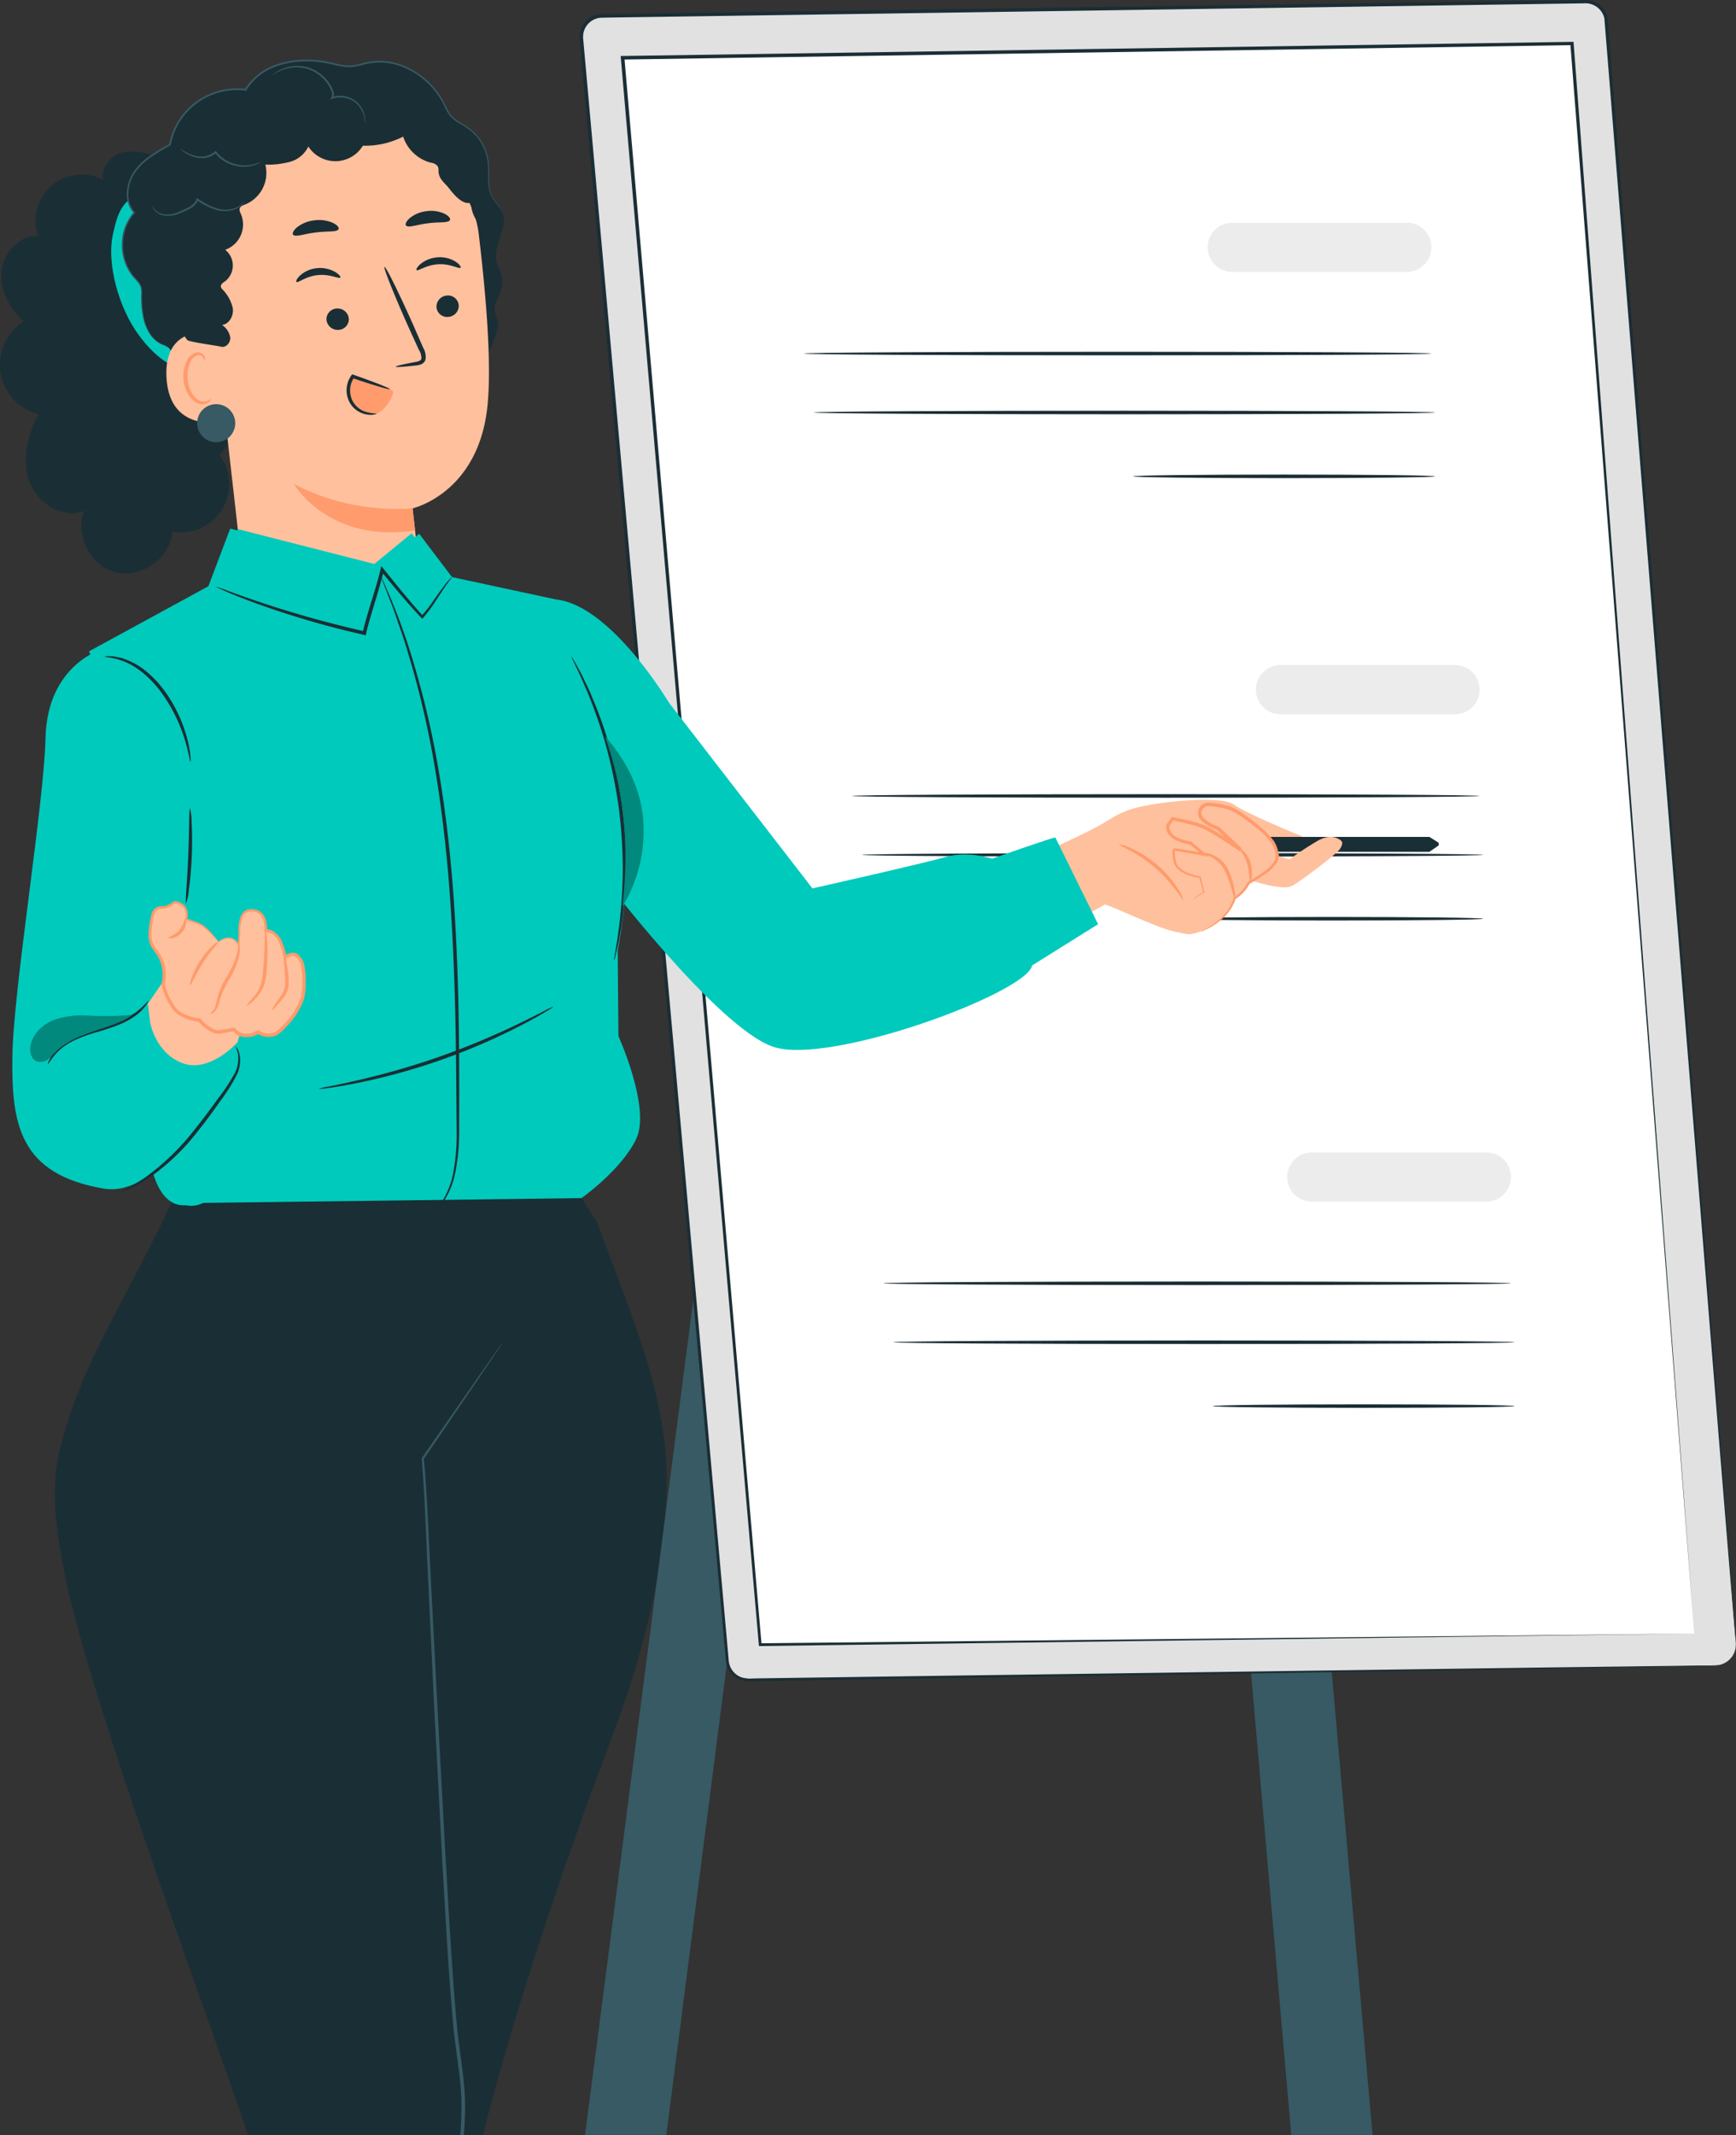 <svg xmlns="http://www.w3.org/2000/svg" width="430.607" height="529.501" viewBox="0 0 430.607 529.501">
  <rect x="0" y="0" width="430.607" height="529.501" fill="#333333" stroke="none"/>
  <g id="Grupo_60" data-name="Grupo 60" transform="translate(-70.394 -550.499)">
    <path id="Trazado_175" data-name="Trazado 175" d="M262.379,407.316h-58.3c-6.84-21.377-38.33-104.791-45.284-138.348-2.345-11.312-3.7-22.2-1.362-31.611,5.415-21.813,15.254-34.676,28.244-62.373l3.274.771,97.878-.771,3.824,5.885c8.414,22.661,14.164,36.189,16.532,52.764,2.727,19.09-2.06,46.748-12.668,74.672-15.59,41.039-26.486,76.469-32.136,99.011" transform="translate(-72.2 672.65)" fill="#1a2e35"/>
    <path id="Trazado_176" data-name="Trazado 176" d="M148.235,464.821H128.081c12.695-97.943,29.638-228.666,48.242-372.215h19.754c-18.7,145.5-35.54,276.519-47.841,372.215" transform="translate(87.434 615.145)" fill="#375a64"/>
    <path id="Trazado_177" data-name="Trazado 177" d="M85.51,464.822c-8.594-98.67-19.959-229.153-32.421-372.217H72.846c12.783,144.939,24.318,275.719,32.83,372.217Z" transform="translate(305.175 615.144)" fill="#375a64"/>
    <path id="Trazado_178" data-name="Trazado 178" d="M286.4,407.329,254.284,5A5.171,5.171,0,0,0,249.056.244L5.1,3.773A5.171,5.171,0,0,0,.028,9.407l36.2,402.325a5.17,5.17,0,0,0,5.225,4.705l239.865-3.529a5.168,5.168,0,0,0,5.077-5.58" transform="translate(214.571 550.67)" fill="#e1e1e1"/>
    <path id="Trazado_179" data-name="Trazado 179" d="M286.826,407.5c-.022,0,.025.292-.032.858a5.142,5.142,0,0,1-4.235,4.573c-1.644.16-3.608.078-5.806.134l-38.57.486L96.333,415.494l-47,.664-6.159.087a7.914,7.914,0,0,1-2.951-.255,4.805,4.805,0,0,1-2.3-1.707,5,5,0,0,1-.942-2.744L36.7,408.4q-.28-3.143-.565-6.315Q35,389.4,33.818,376.238c-3.143-35.073-6.5-72.55-10.037-111.986S16.525,183.42,12.672,140.506Q9.779,108.321,6.789,75.051q-1.5-16.62-3.011-33.476-.759-8.428-1.521-16.909-.382-4.241-.764-8.494l-.384-4.257L.918,9.784a5.1,5.1,0,0,1,.143-1.96A4.742,4.742,0,0,1,3.482,4.894a4.675,4.675,0,0,1,1.875-.5l2.119-.041,8.531-.122,16.979-.246q16.925-.247,33.62-.489l65.729-.956q32.318-.474,63.438-.929,15.545-.229,30.757-.452l15.12-.222q3.757-.056,7.492-.11a4.8,4.8,0,0,1,5.067,3.756c6.354,78.923,12.075,149.995,16.88,209.682,4.824,59.694,8.728,108,11.428,141.4,1.367,16.684,2.43,29.64,3.152,38.437.368,4.386.65,7.733.841,9.995s.318,3.4.318,3.4-.061-1.156-.228-3.41-.423-5.614-.754-10c-.683-8.8-1.69-21.762-2.985-38.451-2.634-33.4-6.442-81.716-11.148-141.418C266.956,154.5,261.294,83.385,255,4.417a5.569,5.569,0,0,0-2.116-3.3,5.708,5.708,0,0,0-3.759-1.1l-7.492.107-15.12.216q-15.209.214-30.757.436l-63.44.907Q100,2.142,66.593,2.62l-33.618.486-16.981.245q-4.259.061-8.529.124l-2.153.041A5.6,5.6,0,0,0,.21,7.584a5.989,5.989,0,0,0-.173,2.28L.229,12l.382,4.257q.385,4.254.766,8.494Q2.138,33.228,2.9,41.654,4.416,58.508,5.912,75.131q3,33.24,5.9,65.452c3.87,42.913,7.6,84.307,11.16,123.743S29.918,341.233,33.088,376.3q1.19,13.151,2.338,25.846.285,3.174.571,6.317l.284,3.135a5.689,5.689,0,0,0,1.078,3.092,5.5,5.5,0,0,0,2.634,1.949,8.57,8.57,0,0,0,3.189.29l6.159-.1q24.516-.374,47-.72l141.846-2.226,38.566-.65c2.207-.071,4.142,0,5.826-.18a5.164,5.164,0,0,0,3.444-2.289,5.055,5.055,0,0,0,.815-2.411,3.637,3.637,0,0,0-.014-.863" transform="translate(214.145 550.5)" fill="#1a2e35"/>
    <path id="Trazado_180" data-name="Trazado 180" d="M271.921,400.7,241.581,6.353,6.092,9.888,40.223,403.436Z" transform="translate(218.734 554.935)" fill="#fff"/>
    <path id="Trazado_181" data-name="Trazado 181" d="M272.4,400.868l-231.7,2.4.345.312C31.9,297.781,19.994,160.115,7.016,10.02l-.435.481L8.7,10.469,242.07,6.935l-.414-.379c18.027,231.179,30.458,390.6,30.747,394.312-.282-3.709-12.382-163.158-29.928-394.375l-.031-.385-.385.005L8.682,9.586l-2.114.031-.475.008.042.472c13.055,150.088,25.029,287.749,34.231,393.54l.027.316.318,0,231.692-3.08" transform="translate(218.253 554.764)" fill="#1a2e35"/>
    <path id="Trazado_182" data-name="Trazado 182" d="M37.448,116.427c0,.245,34.856.441,77.843.441,43,0,77.849-.2,77.849-.441s-34.848-.442-77.849-.442c-42.986,0-77.843.2-77.843.442" transform="translate(244.271 631.465)" fill="#1a2e35"/>
    <path id="Trazado_183" data-name="Trazado 183" d="M36.906,125.032c0,.245,34.511.442,77.072.442,42.576,0,77.078-.2,77.078-.442s-34.5-.441-77.078-.441c-42.56,0-77.072.2-77.072.441" transform="translate(247.275 637.472)" fill="#1a2e35"/>
    <path id="Trazado_184" data-name="Trazado 184" d="M36.906,134.359c0,.245,16.777.441,37.468.441s37.471-.2,37.471-.441-16.773-.441-37.471-.441-37.468.2-37.468.441" transform="translate(326.486 643.982)" fill="#1a2e35"/>
    <path id="Trazado_185" data-name="Trazado 185" d="M43.547,109.324H86.858a6.094,6.094,0,1,0,0-12.189H43.547a6.094,6.094,0,1,0,0,12.189" transform="translate(344.455 618.306)" fill="#ececec"/>
    <path id="Trazado_186" data-name="Trazado 186" d="M32.871,187.6c0,.244,34.856.441,77.843.441,43,0,77.849-.2,77.849-.441s-34.848-.442-77.849-.442c-42.986,0-77.843.2-77.843.442" transform="translate(256.62 681.151)" fill="#1a2e35"/>
    <path id="Trazado_187" data-name="Trazado 187" d="M32.328,196.211c0,.245,34.511.441,77.072.441,42.576,0,77.078-.2,77.078-.441s-34.5-.442-77.078-.442c-42.56,0-77.072.2-77.072.442" transform="translate(259.627 687.159)" fill="#1a2e35"/>
    <path id="Trazado_188" data-name="Trazado 188" d="M32.328,205.536c0,.245,16.777.441,37.468.441s37.471-.2,37.471-.441S90.493,205.1,69.8,205.1s-37.468.2-37.468.441" transform="translate(338.838 693.669)" fill="#1a2e35"/>
    <path id="Trazado_189" data-name="Trazado 189" d="M38.969,180.5H82.28a6.094,6.094,0,1,0,0-12.189H38.969a6.094,6.094,0,1,0,0,12.189" transform="translate(356.807 667.993)" fill="#ececec"/>
    <path id="Trazado_190" data-name="Trazado 190" d="M44.489,51.818c0,.245,34.856.441,77.843.441,43,0,77.849-.2,77.849-.441s-34.848-.441-77.849-.441c-42.986,0-77.843.2-77.843.441" transform="translate(225.274 586.364)" fill="#1a2e35"/>
    <path id="Trazado_191" data-name="Trazado 191" d="M43.946,60.425c0,.245,34.511.441,77.072.441,42.576,0,77.08-.2,77.08-.441s-34.5-.441-77.08-.441c-42.56,0-77.072.2-77.072.441" transform="translate(228.279 592.372)" fill="#1a2e35"/>
    <path id="Trazado_192" data-name="Trazado 192" d="M43.947,69.751c0,.245,16.777.442,37.468.442s37.471-.2,37.471-.442-16.773-.442-37.471-.442-37.468.2-37.468.442" transform="translate(307.489 598.882)" fill="#1a2e35"/>
    <path id="Trazado_194" data-name="Trazado 194" d="M50.588,44.716H93.9a6.094,6.094,0,1,0,0-12.189H50.588a6.094,6.094,0,1,0,0,12.189" transform="translate(325.458 573.206)" fill="#ececec"/>
    <path id="Trazado_195" data-name="Trazado 195" d="M223.659,64.292c-3.394-3.208-5.879-7.73-5.466-12.382s4.423-9.064,9.088-8.837a11.452,11.452,0,0,1,16.164-13.912c-.6-2.194.856-4.87,3.384-6.315,1.977-1.129,9.747-1.357,12.257,3.05L270.5,62.966a24.276,24.276,0,0,1,1.758,34.381,11.983,11.983,0,0,1-11.679,19.015c-.516,6.5-7.58,11.65-13.929,10.153s-10.363-9.265-7.915-15.311c-5.344,2.155-11.7-1.88-13.632-7.308s-.384-11.533,2.272-16.646a12.666,12.666,0,0,1-3.712-22.956" transform="translate(-147.426 565.963)" fill="#1a2e35"/>
    <path id="Trazado_196" data-name="Trazado 196" d="M230.269,28.188c-5.1,2.048-5.884,6.346-6.728,9.942-1.815,7.741,1.574,18.781,6.274,25.192s9.586,9.5,17.514,10.1q-.851-18.077-1.7-36.155Z" transform="translate(-125.07 570.177)" fill="#00cabc"/>
    <path id="Trazado_197" data-name="Trazado 197" d="M182.886,62.63a12.531,12.531,0,0,1,.019-16.067c-2.481-2.715-1.963-7.2.165-10.2s5.468-4.863,8.692-6.631c1.255-8.524,10.28-15.075,18.774-13.627,3.916-6.7,13.123-8.334,20.7-6.675a19.837,19.837,0,0,0,5.6.827,31.97,31.97,0,0,0,4.077-.851c7.488-1.532,15.356,3.277,18.782,10.11a14.108,14.108,0,0,0,1.829,3.165c1.068,1.2,2.6,1.839,3.94,2.729a12.1,12.1,0,0,1,5.233,8.611c.324,2.926-.4,6.106,1.021,8.687.711,1.294,1.9,2.3,2.481,3.656,1.674,3.936-2.515,8.365-1.4,12.494.228.844.667,1.613.961,2.435a7.464,7.464,0,0,1-.1,5.237c-.513,1.28-1.4,2.479-1.384,3.856A12.046,12.046,0,0,0,273.1,73.4c.683,2.466-4.053,12.472-6.12,13.978l-64.5,4.984a12.089,12.089,0,0,1-10.042-9.747,4.424,4.424,0,0,0-.764-2.333,5.182,5.182,0,0,0-1.839-1.026c-4.308-1.946-5.2-7.619-5.082-12.345a5.752,5.752,0,0,0-.171-1.968,7.189,7.189,0,0,0-1.688-2.314" transform="translate(-79.219 556.664)" fill="#1a2e35"/>
    <path id="Trazado_198" data-name="Trazado 198" d="M182.262,54.983c-.971-11.409,5.3-25.024,16.262-31.384,6.913-4.011,12.491-4.413,16.222-5.109a26.2,26.2,0,0,1,15.44,2.153c3.613.593,17.465,11.64,19.027,24.547,1.734,14.338,3.286,31.913,2.2,42.749-2.187,21.79-18.579,25.488-18.579,25.488,0-.032,3.987,35.7,3.987,35.7l-30.057,28.266-15.225-40.6Z" transform="translate(-60.098 563.141)" fill="#ffc09d"/>
    <path id="Trazado_199" data-name="Trazado 199" d="M192.088,45.508a2.774,2.774,0,0,1-2.51,2.948,2.652,2.652,0,0,1-3-2.333,2.774,2.774,0,0,1,2.5-2.948,2.655,2.655,0,0,1,3,2.333" transform="translate(-7.908 580.626)" fill="#1a2e35"/>
    <path id="Trazado_200" data-name="Trazado 200" d="M197.243,40.179c-.323.38-2.51-1.051-5.49-.871-2.978.136-5.077,1.795-5.422,1.448-.168-.153.146-.825,1.058-1.572a7.606,7.606,0,0,1,4.315-1.606,7.312,7.312,0,0,1,4.395,1.144c.956.65,1.3,1.285,1.145,1.457" transform="translate(-12.609 576.724)" fill="#1a2e35"/>
    <path id="Trazado_201" data-name="Trazado 201" d="M194.2,63.728c-.024-.168,1.81-.594,4.789-1.151.757-.122,1.469-.316,1.567-.842a3.871,3.871,0,0,0-.637-2.224q-1.233-2.7-2.584-5.666c-3.6-8.067-6.252-14.722-5.925-14.863s3.508,6.283,7.108,14.352q1.3,2.988,2.489,5.7A4.416,4.416,0,0,1,201.572,62a1.919,1.919,0,0,1-1.187,1.185,5.187,5.187,0,0,1-1.282.253c-3.012.336-4.885.457-4.906.289" transform="translate(-25.643 577.709)" fill="#1a2e35"/>
    <path id="Trazado_202" data-name="Trazado 202" d="M222.413,76.725a55.232,55.232,0,0,1-29.456-6.04s8.573,14.777,30.068,11.513Z" transform="translate(-49.678 599.843)" fill="#ff9b6c"/>
    <path id="Trazado_203" data-name="Trazado 203" d="M198.815,33.1c-.458.756-2.768.4-5.422.776-2.664.292-4.821,1.2-5.446.582-.278-.3-.029-1.029.854-1.817a8.056,8.056,0,0,1,4.232-1.773,7.955,7.955,0,0,1,4.524.681c1.043.542,1.455,1.185,1.258,1.55" transform="translate(-16.825 572)" fill="#1a2e35"/>
    <path id="Trazado_204" data-name="Trazado 204" d="M202.635,47.821a2.771,2.771,0,0,0,2.927,2.532,2.652,2.652,0,0,0,2.61-2.759,2.775,2.775,0,0,0-2.924-2.534,2.655,2.655,0,0,0-2.613,2.761" transform="translate(-51.256 581.953)" fill="#1a2e35"/>
    <path id="Trazado_205" data-name="Trazado 205" d="M203.918,42.594c.377.328,2.321-1.42,5.293-1.695,2.965-.318,5.291,1.005,5.578.61.144-.177-.268-.793-1.282-1.394A7.614,7.614,0,0,0,209,39.18a7.324,7.324,0,0,0-4.17,1.8c-.846.79-1.094,1.469-.91,1.615" transform="translate(-59.984 577.824)" fill="#1a2e35"/>
    <path id="Trazado_206" data-name="Trazado 206" d="M204.22,35.809c.649.618,2.875-.3,5.629-.594,2.742-.382,5.133-.032,5.6-.788.2-.365-.229-1.007-1.311-1.549a8.532,8.532,0,0,0-4.685-.669,8.435,8.435,0,0,0-4.364,1.783c-.909.786-1.161,1.511-.873,1.817" transform="translate(-61.087 572.934)" fill="#1a2e35"/>
    <path id="Trazado_207" data-name="Trazado 207" d="M235.36,54.031c-.1-1.608-2.174-5.293-3.775-5.449-4.279-.416-11.9.363-11.355,11.138.751,14.726,15.381,10.936,15.386,10.511,0-.329.076-10.649-.256-16.2" transform="translate(-108.544 584.355)" fill="#ffc09d"/>
    <path id="Trazado_208" data-name="Trazado 208" d="M229.618,62.984c-.066-.044-.248.192-.671.414a2.568,2.568,0,0,1-1.915.136c-1.586-.491-3.021-2.9-3.226-5.546a8.47,8.47,0,0,1,.53-3.71,2.964,2.964,0,0,1,1.831-2.067,1.309,1.309,0,0,1,1.549.625c.219.4.139.7.219.722.042.036.3-.262.155-.863a1.643,1.643,0,0,0-.627-.895,1.946,1.946,0,0,0-1.438-.3,3.606,3.606,0,0,0-2.562,2.42,8.706,8.706,0,0,0-.681,4.15c.245,2.963,1.905,5.661,4.067,6.169a2.755,2.755,0,0,0,2.326-.509c.436-.385.5-.72.445-.744" transform="translate(-106.882 586.43)" fill="#ff9b6c"/>
    <path id="Trazado_209" data-name="Trazado 209" d="M259.139,47.971c-3.082-1.686-5.126-4.1-5.147-7.618-1.937.7-4.087-1.722-5.337-3.36s-2.708-2.42-2.741-4.479a2.337,2.337,0,0,0-.216-1.187,2.505,2.505,0,0,0-1.664-.846,9.879,9.879,0,0,1-6.892-6.475,20.9,20.9,0,0,1-9.991,2.252,7.985,7.985,0,0,1-13.527.2,7.153,7.153,0,0,1-4.578,3.805,21.2,21.2,0,0,1-6.086.688,8.457,8.457,0,0,1-5,9.884c-.514.192-1.11.387-1.323.891-.221.526.09,1.107.323,1.628A6.657,6.657,0,0,1,193,52.072a4.963,4.963,0,0,1,.005,7.789c-.516.355-1.192.785-1.075,1.4a1.405,1.405,0,0,0,.36.608,9.639,9.639,0,0,1,2.6,4.729c.239,1.81-.871,3.923-2.686,4.108a4.726,4.726,0,0,1,2.058,3.116c.1,1.279-1.122,2.657-2.343,2.265-.518-.166-7.932-1.182-8.281-1.6-4.493-5.413.382-11.965.385-19a45.711,45.711,0,0,1,5.206-20.256,33.451,33.451,0,0,1,4.814-7.4A44.483,44.483,0,0,1,201.8,21.4c3.585-2.53,7.276-5.064,11.481-6.317,7.835-2.337,16.257.068,23.865,3.06a34.651,34.651,0,0,1,8.271,4.25,31.367,31.367,0,0,1,7.249,8.405c2.9,4.527,5.374,9.448,6.206,14.76" transform="translate(-66.747 560.375)" fill="#1a2e35"/>
    <path id="Trazado_210" data-name="Trazado 210" d="M274.592,46.452a5.658,5.658,0,0,0-.886-1.533c-.341-.47-.815-1.014-1.275-1.72a6.888,6.888,0,0,1-.988-2.7,21.5,21.5,0,0,1-.151-3.644,16.216,16.216,0,0,0-.375-4.364,12.277,12.277,0,0,0-2.211-4.522,12.062,12.062,0,0,0-1.934-1.977,18.108,18.108,0,0,0-2.426-1.591,9.148,9.148,0,0,1-2.352-1.8,11.931,11.931,0,0,1-1.559-2.688,19.786,19.786,0,0,0-9.879-9.526,17.568,17.568,0,0,0-3.622-1.122,15.91,15.91,0,0,0-3.894-.207,18.286,18.286,0,0,0-1.975.277c-.652.141-1.292.318-1.937.472a9.5,9.5,0,0,1-3.933.239c-1.333-.182-2.654-.579-4.035-.837a25.854,25.854,0,0,0-8.531-.272,22.481,22.481,0,0,0-4.271,1.053,14.543,14.543,0,0,0-7.118,5.332q-.252.382-.5.757l.229-.107a17.11,17.11,0,0,0-19.02,13.815l.107-.155a46.835,46.835,0,0,0-5,3.033,15.57,15.57,0,0,0-3.987,4.019,10.118,10.118,0,0,0-1.612,5.2,6.968,6.968,0,0,0,1.7,4.892l0-.248a12.208,12.208,0,0,0-2.936,7.76,12.512,12.512,0,0,0,1.968,7.222,12.039,12.039,0,0,0,1.065,1.4,15.519,15.519,0,0,1,1.092,1.253,3.149,3.149,0,0,1,.611,1.411,9.049,9.049,0,0,1,.049,1.532,24.258,24.258,0,0,0,.491,5.576,11.708,11.708,0,0,0,1.7,4.165,7.236,7.236,0,0,0,2.433,2.252c.79.455,1.472.61,1.863.861a3.3,3.3,0,0,1,.562.411,1.7,1.7,0,0,0-.533-.46c-.389-.272-1.075-.447-1.837-.908a7.2,7.2,0,0,1-2.352-2.247,11.65,11.65,0,0,1-1.632-4.118,24.235,24.235,0,0,1-.44-5.527,9.164,9.164,0,0,0-.042-1.577A3.442,3.442,0,0,0,184.574,64a16.534,16.534,0,0,0-1.1-1.284,11.713,11.713,0,0,1-1.029-1.369,12.2,12.2,0,0,1-1.883-7.049,11.874,11.874,0,0,1,2.877-7.524l.11-.126-.112-.122a6.586,6.586,0,0,1-1.591-4.636A9.734,9.734,0,0,1,183.4,36.9,15.159,15.159,0,0,1,187.3,33a46.374,46.374,0,0,1,4.958-3l.092-.051.015-.1a16.69,16.69,0,0,1,18.528-13.44l.143.024.087-.131c.161-.241.323-.486.486-.73a14.1,14.1,0,0,1,6.9-5.167,21.916,21.916,0,0,1,4.179-1.034,25.546,25.546,0,0,1,8.387.26c1.355.25,2.686.649,4.06.834a10.19,10.19,0,0,0,2.072.092,12.091,12.091,0,0,0,2.017-.345c.654-.158,1.291-.335,1.927-.474a17.71,17.71,0,0,1,1.917-.272,15.412,15.412,0,0,1,3.79.194,17.135,17.135,0,0,1,3.542,1.085,19.466,19.466,0,0,1,9.723,9.317,12.19,12.19,0,0,0,1.618,2.754,9.461,9.461,0,0,0,2.442,1.853,17.863,17.863,0,0,1,2.4,1.552,11.84,11.84,0,0,1,1.9,1.917,12.034,12.034,0,0,1,2.192,4.412,15.969,15.969,0,0,1,.4,4.3,21.192,21.192,0,0,0,.194,3.675,6.931,6.931,0,0,0,1.048,2.744c.479.71.965,1.243,1.314,1.7a8.789,8.789,0,0,1,.742,1.085c.146.256.205.4.216.394" transform="translate(-79.611 556.575)" fill="#375a64"/>
    <path id="Trazado_211" data-name="Trazado 211" d="M200.249,11.9c.025.032.375-.246,1.07-.64a9.909,9.909,0,0,1,3.152-1.129,9.318,9.318,0,0,1,4.88.413,9.618,9.618,0,0,1,4.644,3.722,8.235,8.235,0,0,1,.832,1.622,1.846,1.846,0,0,1-.014,1.557l-.329.521.584-.2a6.1,6.1,0,0,1,4.585.267,5.877,5.877,0,0,1,2.659,2.573A6.432,6.432,0,0,1,223.034,23c.056.588.029.915.063.917.012,0,.031-.078.053-.234a3.96,3.96,0,0,0,.034-.691,6.153,6.153,0,0,0-3.367-5.291,6.422,6.422,0,0,0-4.89-.34l.255.319a2.259,2.259,0,0,0,.065-1.931,8.475,8.475,0,0,0-.878-1.72,9.873,9.873,0,0,0-4.875-3.863,9.4,9.4,0,0,0-5.079-.338,9.2,9.2,0,0,0-3.184,1.291,6.2,6.2,0,0,0-.749.557c-.161.141-.241.219-.231.231" transform="translate(-62.218 557.217)" fill="#375a64"/>
    <path id="Trazado_212" data-name="Trazado 212" d="M215.49,21.766a2.279,2.279,0,0,0,.548.5,9.517,9.517,0,0,0,1.732,1.054,7.011,7.011,0,0,0,2.99.7,5.268,5.268,0,0,0,3.59-1.324l-.329-.029c.153.188.307.382.469.577s.355.365.535.548a8.94,8.94,0,0,0,3.817,2.068,9.124,9.124,0,0,0,3.534.228,8.253,8.253,0,0,0,2.287-.667,3.027,3.027,0,0,0,.744-.457,12.8,12.8,0,0,1-3.067.813,9.362,9.362,0,0,1-3.393-.312,8.8,8.8,0,0,1-3.619-2c-.17-.175-.348-.341-.509-.518s-.3-.367-.443-.543l-.156-.2-.173.165a4.958,4.958,0,0,1-3.289,1.255,7.078,7.078,0,0,1-2.866-.582c-1.547-.667-2.357-1.348-2.4-1.284" transform="translate(-100.323 565.691)" fill="#375a64"/>
    <path id="Trazado_213" data-name="Trazado 213" d="M217.9,30.9c-.015.005,0,.1.053.268a2.5,2.5,0,0,0,.37.693,3.931,3.931,0,0,0,2.466,1.433,7.506,7.506,0,0,0,4.177-.71,23.854,23.854,0,0,0,2.269-1.056,4.035,4.035,0,0,0,1.921-1.975c.027-.083.054-.166.078-.243l-.341.127a16.92,16.92,0,0,0,4.524,2.357,7.613,7.613,0,0,0,4.16.178,5.471,5.471,0,0,0,2.476-1.313,3.28,3.28,0,0,0,.5-.577c.1-.144.141-.224.129-.233-.032-.025-.246.272-.742.683a5.727,5.727,0,0,1-2.435,1.136,7.481,7.481,0,0,1-3.967-.263,17.251,17.251,0,0,1-4.395-2.335l-.245-.17-.1.3c-.02.065-.042.134-.064.2a3.647,3.647,0,0,1-1.72,1.751c-.727.411-1.5.74-2.211,1.058a7.41,7.41,0,0,1-3.967.778,3.922,3.922,0,0,1-2.384-1.233,6.473,6.473,0,0,1-.557-.852" transform="translate(-109.688 570.676)" fill="#375a64"/>
    <path id="Trazado_214" data-name="Trazado 214" d="M197.009,55a41.492,41.492,0,0,1,9.859,3.549c.263,1.5-2.211,4.826-3.612,5.432a5.293,5.293,0,0,1-4.755-.542,6.472,6.472,0,0,1-2.264-4c-.272-1.5.341-2.975.771-4.439" transform="translate(-38.997 588.89)" fill="#ff9b6c"/>
    <path id="Trazado_215" data-name="Trazado 215" d="M204.114,64.4a9.742,9.742,0,0,1-3.3-.632,5.66,5.66,0,0,1-2.6-2.328,5.732,5.732,0,0,1-.525-4.169,5.585,5.585,0,0,1,.846-1.831l-.491.153c5.249,1.763,9.265,2.95,9.334,2.746s-3.829-1.734-9.052-3.568l-.3-.105-.192.258a6.262,6.262,0,0,0-1,2.129,6.353,6.353,0,0,0,.679,4.8,6.014,6.014,0,0,0,3.065,2.5c2.187.766,3.6.117,3.542.053" transform="translate(-40.273 588.66)" fill="#1a2e35"/>
    <path id="Trazado_216" data-name="Trazado 216" d="M219.228,63.747a4.72,4.72,0,1,0,4.719-4.719,4.718,4.718,0,0,0-4.719,4.719" transform="translate(-99.93 591.705)" fill="#375a64"/>
    <path id="Trazado_217" data-name="Trazado 217" d="M63.361,131.429s14.678-6.4,18.961-9.137,6.507-3.425,11.3-4.281,17.47-2.226,20.553,0,16.955,7.894,16.955,7.894l-18.365,9.986s-3.009,12.413-6.644,13.54-3.009.752-6.9,0-16.675-6.9-17.052-6.645-13.5,7.356-13.5,7.356Z" transform="translate(262.277 632.035)" fill="#ffc09d"/>
    <path id="Trazado_218" data-name="Trazado 218" d="M43.412,125.931H86.974l2.1-1.443a.575.575,0,0,0-.02-.963l-2.078-1.3H43.412Z" transform="translate(337.962 635.823)" fill="#1a2e35"/>
    <path id="Trazado_219" data-name="Trazado 219" d="M79.609,123.358s-2.08-2.489-6.14-.08a77.356,77.356,0,0,0-6.792,4.495,27.528,27.528,0,0,1-2.754-.825L58.141,129.7l-.62,3.44s7.366,2.479,9.7,1.24,10.878-7.743,11.841-9.069.543-1.954.543-1.954" transform="translate(323.625 635.822)" fill="#ffc09d"/>
    <path id="Trazado_220" data-name="Trazado 220" d="M73.3,140.955l2.686-1.7-.965-3.717s-5.644-.759-6.264-3.855,0-3.029,0-3.029l7.3,1.24-3.372-2.826s-6.127-.754-5.644-4.335l1.178-1.685a53.333,53.333,0,0,1,7.913,2.1c2.34,1.032,8.944,5.571,8.944,5.571l-5.507-5.23a11.987,11.987,0,0,1-4.021-2.4,2.153,2.153,0,0,1,1.734-3.619,19.381,19.381,0,0,1,5.867,1.265c2.34,1.1,9.361,6.266,10.394,8.949s.895,3.634-.757,5.329a33.811,33.811,0,0,1-5.712,3.967,10.289,10.289,0,0,1-3.442,3.787s-1.172,5.189-8.254,8.205" transform="translate(293.03 632.497)" fill="#ffc09d"/>
    <path id="Trazado_221" data-name="Trazado 221" d="M75.551,149.146a3.454,3.454,0,0,0,.766-.278,15.617,15.617,0,0,0,5.069-3.467,11.286,11.286,0,0,0,2.673-4.4l-.132.173a9.813,9.813,0,0,0,3.591-3.875l-.121.124c1.185-.666,2.4-1.4,3.63-2.243a10.413,10.413,0,0,0,3.388-3.315,3.633,3.633,0,0,0,.146-2.622,7.925,7.925,0,0,0-.993-2.432,20.944,20.944,0,0,0-3.726-3.846,46.775,46.775,0,0,0-4.479-3.345,12.783,12.783,0,0,0-2.6-1.394,17.251,17.251,0,0,0-2.916-.72c-.494-.082-.99-.149-1.491-.2a5.218,5.218,0,0,0-1.632-.027A2.614,2.614,0,0,0,74.7,119.95a2.5,2.5,0,0,0,.744,1.654,8.238,8.238,0,0,0,1.267,1.024,13.792,13.792,0,0,0,2.89,1.452l-.16-.1c.708.676,1.474,1.4,2.241,2.133q1.651,1.564,3.265,3.1l.554-.683c-2.746-1.851-5.412-3.654-8.195-5.191a19.73,19.73,0,0,0-4.451-1.552c-1.481-.372-2.939-.689-4.384-.97l-.261-.051-.153.219-1.173,1.688-.059.083-.01.1a3.146,3.146,0,0,0,.56,2.206,4.694,4.694,0,0,0,1.647,1.381,11.671,11.671,0,0,0,3.792,1.177l-.194-.085q1.752,1.452,3.386,2.805l.287-.62-5.456-.893c-.431-.071-.856-.139-1.274-.209l-.312-.049-.156-.025-.078-.014-.042-.007a.379.379,0,0,0-.187.027c-.477.338-.341.584-.414.812a10.044,10.044,0,0,0,.265,2.449,3.593,3.593,0,0,0,1.216,2.017,7.166,7.166,0,0,0,1.808,1.116,13.961,13.961,0,0,0,3.51.968l-.165-.148c.408,1.464.747,2.69,1.029,3.7l.056-.146c-.844.571-1.493,1.007-1.994,1.345a3.223,3.223,0,0,0-.62.475,3.4,3.4,0,0,0,.693-.36c.518-.311,1.19-.712,2.061-1.234l.083-.049-.024-.1c-.245-1.021-.542-2.257-.9-3.734l-.029-.126-.138-.024a13.823,13.823,0,0,1-3.364-1.015c-1.121-.538-2.418-1.375-2.668-2.8a9.6,9.6,0,0,1-.219-2.28,1.315,1.315,0,0,1,.044-.245c.027-.09.066-.027-.076-.216l-.008-.031,0-.022c-.015-.214.025.278,0,.229l-.039,0,.034.005.076.014.156.029.311.054,1.267.224,5.432.956,1.287.226-1-.847q-1.623-1.37-3.359-2.837l-.08-.068-.115-.017a10.975,10.975,0,0,1-3.508-1.116,2.839,2.839,0,0,1-1.781-2.795l-.07.178c.389-.554.783-1.111,1.184-1.681l-.414.168c1.421.284,2.873.608,4.33.981A18.952,18.952,0,0,1,76.9,124.1c2.695,1.5,5.381,3.318,8.1,5.157l.555-.683q-1.612-1.533-3.262-3.1c-.769-.73-1.533-1.457-2.245-2.131l-.066-.063-.1-.036A12.954,12.954,0,0,1,77.2,121.9a7.263,7.263,0,0,1-1.136-.915,1.6,1.6,0,0,1-.491-1.08,1.74,1.74,0,0,1,1.336-1.785,4.59,4.59,0,0,1,1.347.039c.487.051.971.115,1.448.194a16.343,16.343,0,0,1,2.764.669,12.023,12.023,0,0,1,2.442,1.3,47.084,47.084,0,0,1,4.415,3.259,20.5,20.5,0,0,1,3.6,3.654,7.339,7.339,0,0,1,.914,2.192,2.934,2.934,0,0,1-.075,2.128,9.964,9.964,0,0,1-3.126,3.084c-1.19.842-2.393,1.586-3.546,2.257l-.076.044-.044.08a9.378,9.378,0,0,1-3.293,3.7l-.1.056-.034.117a11.073,11.073,0,0,1-2.464,4.243,15.008,15.008,0,0,1-2.822,2.421c-1.7,1.124-2.747,1.525-2.715,1.6" transform="translate(292.847 632.321)" fill="#ff9b6c"/>
    <path id="Trazado_222" data-name="Trazado 222" d="M96.745,137.091a8.568,8.568,0,0,0-1.406-2.863,26.839,26.839,0,0,0-11.564-9.942,8.626,8.626,0,0,0-3.043-.961c-.114.261,4.508,1.883,8.969,5.765,4.5,3.827,6.8,8.154,7.044,8" transform="translate(267.159 636.575)" fill="#ff9b6c"/>
    <path id="Trazado_223" data-name="Trazado 223" d="M73.153,124.641c-.022.155.834.284,2.043.815a7.851,7.851,0,0,1,3.586,3.5,24.411,24.411,0,0,1,1.8,4.933c.367,1.319.63,2.138.752,2.112a5.507,5.507,0,0,0-.143-2.248,16.832,16.832,0,0,0-1.63-5.22,7.488,7.488,0,0,0-4.135-3.654,3.844,3.844,0,0,0-2.272-.234" transform="translate(295.386 637.454)" fill="#ff9b6c"/>
    <path id="Trazado_224" data-name="Trazado 224" d="M70.709,123.979c-.139.192,1.352,1.5,1.926,3.836.645,2.287.469,4.286.73,4.316.216.065.824-2.029.122-4.558a6.582,6.582,0,0,0-1.6-2.883c-.613-.608-1.122-.8-1.182-.711" transform="translate(307.132 637.03)" fill="#ff9b6c"/>
    <path id="Trazado_225" data-name="Trazado 225" d="M198.972,198.077l-3.809,5.656-14.432,21.19c.766,7.9,1.087,17.064,1.618,27.242.521,10.226,1.1,21.487,1.713,33.576.655,12.09,1.357,25.009,2.09,38.549.822,13.528,1.527,27.712,2.877,42.216,1.36,11.695,2.494,14.916,1.622,26.1-.292-.026-.584-.048-.876-.07.852-11.085-.273-14.23-1.637-25.936-1.355-14.564-2.05-28.723-2.854-42.263-.708-13.542-1.386-26.464-2.017-38.558-.576-12.092-1.112-23.355-1.6-33.584s-.761-19.414-1.476-27.325l-.008-.093.054-.078c6.29-9.046,11.265-16.2,14.69-21.129,1.7-2.415,3.012-4.283,3.923-5.578.436-.606.774-1.075,1.024-1.423a3.62,3.62,0,0,1,.367-.469,3.659,3.659,0,0,1-.306.511c-.236.357-.554.839-.964,1.464" transform="translate(-5.208 687.391)" fill="#375a64"/>
    <path id="Trazado_226" data-name="Trazado 226" d="M240.482,94.7S226.422,98.437,226,116.952c-.372,16.38-8.01,62.416-8.22,79.036s1.686,29.142,22.737,32.681c17,2.858,35.019-35.345,35.019-35.345l-17.3-14.991,7.213-30.034s4.794-10.309-6.568-31.98-18.4-21.62-18.4-21.62" transform="translate(-144.319 616.607)" fill="#00cabc"/>
    <path id="Trazado_227" data-name="Trazado 227" d="M240.1,78.438l8.129,10.732,25.856,5.561s19.035,40.49,18.149,59.106-2.9,27.858-2.9,27.858L289.508,203s8.03,17.728,4.459,25.412-13.618,14.773-13.618,14.773L186.5,244.371s-6.685,3.841-10.2-6.2,2.073-83.327,2.073-83.327L160.087,107.7l29.6-16.14L195.1,77.278l35.413,9.032Z" transform="translate(-65.72 604.445)" fill="#00cabc"/>
    <path id="Trazado_228" data-name="Trazado 228" d="M241.217,78.366,249.345,89.1,275.2,94.659s19.035,40.49,18.149,59.106-2.9,27.858-2.9,27.858l.168,21.307s8.03,17.729,4.459,25.412-13.618,14.775-13.618,14.775L187.614,244.3s-6.685,3.841-10.2-6.2,2.073-83.327,2.073-83.327L161.2,107.63l29.6-16.14,5.412-14.284,35.413,9.032Z" transform="translate(-68.721 604.395)" fill="#00cabc"/>
    <path id="Trazado_229" data-name="Trazado 229" d="M217.767,148.941l3.907-5.733,20.224,8.748-1.9,6.551s-6.894,7.755-13.7,5.171-8.013-10.256-8.013-10.256Z" transform="translate(-110.68 650.468)" fill="#ffc09d"/>
    <path id="Trazado_230" data-name="Trazado 230" d="M226.165,141.586s-2.826-3.714-4.938-4.536a30.033,30.033,0,0,0-3.05-1.056s1.055-3.872-2.934-4.223a5.584,5.584,0,0,1-2.815,1.291,2.234,2.234,0,0,0-2.581,1.876c-.352,1.527-1.291,5.75,0,7.745s3.637,3.989,2.581,9.385c0,0,1.408,5.984,4.459,7.509s4.575,1.408,4.575,1.408,2.815,3.4,5.162,2.933,3.4-.586,3.4-.586,1.876,2.9,5.984.63a4.573,4.573,0,0,0,4.575.307c1.1-.593,6.453-5.982,6.687-10.088s.075-6.93-.937-8.448c-1.506-2.258-3.693-.212-3.693-.212s-.531-3.894-2.056-5.419-2.7-1.29-2.7-1.29.469-4.693-3.167-5.045-3.286,3.989-3.4,6.335l-.117,2.345s-1.46-3.445-5.035-.861" transform="translate(-101.58 642.484)" fill="#ffc09d"/>
    <path id="Trazado_231" data-name="Trazado 231" d="M226.275,141.707c-.014.07.46-.311,1.389-.652a2.8,2.8,0,0,1,1.773-.063,3.064,3.064,0,0,1,1.7,1.647l.309.672.042-.734c.058-1,.149-2.121.192-3.366a9.668,9.668,0,0,1,.671-3.838c.528-1.307,2.357-1.52,3.664-.812,1.336.742,1.759,2.637,1.644,4.335l-.027.379.426-.017a3.849,3.849,0,0,1,3.029,2.123,14.03,14.03,0,0,1,1.284,4.31l.109.684.525-.458c.723-.633,1.832-1.039,2.566-.436a4.447,4.447,0,0,1,1.3,2.832,21.054,21.054,0,0,1,.187,3.539,16.643,16.643,0,0,1-.311,3.607,17.464,17.464,0,0,1-3.951,6.392c-.438.484-.9.954-1.375,1.4-.241.219-.486.431-.732.62a3.059,3.059,0,0,1-.788.38,4.155,4.155,0,0,1-3.525-.528l-.239-.153-.231.126a5.063,5.063,0,0,1-3.661.684,3.25,3.25,0,0,1-1.739-1.17l-.177-.241-.243.042-2.438.421c-.387.059-.846.16-1.17.189a2.464,2.464,0,0,1-1.01-.117,9.08,9.08,0,0,1-3.561-2.676l-.136-.153-.233-.005a9.479,9.479,0,0,1-3.236-.844,5.779,5.779,0,0,1-2.666-1.837,16.42,16.42,0,0,1-2.7-5.894l0,.171a9.939,9.939,0,0,0-.9-7.078c-.565-1.021-1.34-1.887-1.854-2.747a5.967,5.967,0,0,1-.523-2.905,18.613,18.613,0,0,1,.324-2.96,5.58,5.58,0,0,1,.815-2.532,1.767,1.767,0,0,1,1.039-.5,13.6,13.6,0,0,0,1.357-.146,6.47,6.47,0,0,0,2.343-1.289l-.209.066a2.987,2.987,0,0,1,2.471,1.318,3.792,3.792,0,0,1,.263,2.559l-.046.216.214.07q1.123.377,2.131.712a6.462,6.462,0,0,1,1.785.762,15.21,15.21,0,0,1,2.352,2.007c.593.6,1.024,1.087,1.316,1.409a2.949,2.949,0,0,0,.46.477,2.364,2.364,0,0,0-.363-.555c-.262-.352-.666-.863-1.235-1.5a14.292,14.292,0,0,0-2.333-2.138,6.672,6.672,0,0,0-1.846-.852l-2.155-.773.166.285a4.241,4.241,0,0,0-.256-2.931,3.517,3.517,0,0,0-2.875-1.639l-.112-.008-.1.075a5.972,5.972,0,0,1-2.121,1.134c-.659.143-1.922-.075-2.717.79a2.985,2.985,0,0,0-.7,1.413c-.11.47-.219.951-.312,1.443a19.081,19.081,0,0,0-.367,3.067,6.6,6.6,0,0,0,.586,3.282c.594,1,1.313,1.8,1.834,2.764a9.168,9.168,0,0,1,.771,6.544l-.019.09.022.082a17.049,17.049,0,0,0,2.839,6.242,6.066,6.066,0,0,0,1.352,1.268,10.79,10.79,0,0,0,1.635.825,9.877,9.877,0,0,0,3.637.92l-.368-.156a9.83,9.83,0,0,0,3.968,2.961,3.33,3.33,0,0,0,1.369.153c.479-.051.812-.131,1.226-.2l2.386-.411-.421-.2a4.085,4.085,0,0,0,2.247,1.542,5.908,5.908,0,0,0,4.322-.764l-.469-.027a5.021,5.021,0,0,0,4.318.642,3.773,3.773,0,0,0,1.026-.508c.29-.221.552-.45.808-.683.5-.472.973-.959,1.426-1.46a18.156,18.156,0,0,0,4.12-6.755,17.136,17.136,0,0,0,.324-3.816,21.757,21.757,0,0,0-.219-3.678,5.145,5.145,0,0,0-1.627-3.332,2.269,2.269,0,0,0-1.931-.368,3.865,3.865,0,0,0-1.617.88l.632.226a14.6,14.6,0,0,0-1.406-4.554,5.062,5.062,0,0,0-1.569-1.732,3.291,3.291,0,0,0-2.218-.7l.4.362a7.293,7.293,0,0,0-.34-2.793,3.7,3.7,0,0,0-1.674-2.134,3.926,3.926,0,0,0-2.534-.385,2.6,2.6,0,0,0-1.9,1.481,9.912,9.912,0,0,0-.65,4.069c-.014,1.229-.078,2.355-.107,3.359l.352-.063a3.326,3.326,0,0,0-1.958-1.771,2.942,2.942,0,0,0-1.921.151,4.32,4.32,0,0,0-1.324.83" transform="translate(-101.69 642.364)" fill="#ff9b6c"/>
    <path id="Trazado_232" data-name="Trazado 232" d="M226.389,138.92c.012.114.43.2,1.085.048a4.385,4.385,0,0,0,3.26-3.751c.058-.669-.083-1.071-.2-1.068-.25-.008-.357,1.552-1.518,2.871-1.144,1.333-2.674,1.656-2.63,1.9" transform="translate(-114.169 644.144)" fill="#ff9b6c"/>
    <path id="Trazado_233" data-name="Trazado 233" d="M221.7,148.456c.251.09,1.311-2.661,3.243-5.677,1.912-3.036,4.033-5.07,3.86-5.264-.132-.187-2.613,1.632-4.6,4.787-2.007,3.136-2.713,6.1-2.5,6.154" transform="translate(-104.2 646.485)" fill="#ff9b6c"/>
    <path id="Trazado_234" data-name="Trazado 234" d="M225.643,137.51c-.144.024.08,1.129-.3,2.834a22.657,22.657,0,0,1-2.814,6.251,23.793,23.793,0,0,0-1.695,3.532,29.574,29.574,0,0,0-.788,3.074,4.066,4.066,0,0,1-1.5,2.241c.009.048.326.053.785-.241a3.587,3.587,0,0,0,1.313-1.8c.336-.891.508-1.922.958-2.98a29.859,29.859,0,0,1,1.7-3.391,18.408,18.408,0,0,0,2.659-6.575c.239-1.863-.228-2.98-.318-2.941" transform="translate(-96.125 646.49)" fill="#ff9b6c"/>
    <path id="Trazado_235" data-name="Trazado 235" d="M214.522,154.8a7.912,7.912,0,0,0,2.359-1.937,9.434,9.434,0,0,0,1.9-2.8,13.408,13.408,0,0,0,.815-4.033c.54-5.724-.1-10.363-.326-10.333-.258.019-.022,4.62-.555,10.251a14.356,14.356,0,0,1-.689,3.812,10.2,10.2,0,0,1-1.617,2.691,15.31,15.31,0,0,0-1.887,2.347" transform="translate(-83.064 645.225)" fill="#ff9b6c"/>
    <path id="Trazado_236" data-name="Trazado 236" d="M211.429,153.374c.121.042.506-.683,1.431-1.668a17.349,17.349,0,0,0,1.566-1.883,6.081,6.081,0,0,0,1.014-2.944,22.654,22.654,0,0,0-.555-5.395,11.806,11.806,0,0,0-.338-2.182c-.114-.02-.35.841-.284,2.243a42.456,42.456,0,0,1,.3,5.252c-.1,2.016-1.381,3.381-2.187,4.519-.837,1.129-1.06,2.026-.944,2.058" transform="translate(-73.442 647.741)" fill="#ff9b6c"/>
    <path id="Trazado_237" data-name="Trazado 237" d="M231.915,162.039a17.116,17.116,0,0,1,2.68-3.464,16.288,16.288,0,0,1,3.936-2.61,38.169,38.169,0,0,1,5.507-2.009,58.982,58.982,0,0,0,5.666-1.9,18.635,18.635,0,0,0,4.284-2.435,11.006,11.006,0,0,0,2.306-2.4c.441-.654.594-1.065.55-1.09a22.256,22.256,0,0,1-3.228,2.987A20.415,20.415,0,0,1,249.4,151.3c-1.674.659-3.595,1.2-5.617,1.812a33.76,33.76,0,0,0-5.614,2.126,15.282,15.282,0,0,0-4.009,2.892,9.666,9.666,0,0,0-1.905,2.737,2.542,2.542,0,0,0-.338,1.173" transform="translate(-149.635 652.505)" fill="#1a2e35"/>
    <path id="Trazado_238" data-name="Trazado 238" d="M216.979,146.562c-1.014.1-15.688,5.266-15.688,5.266s-5.982-2.017-11.43-.436-33.133,7.809-33.133,7.809l-35.6-46.074s-14.306-24.084-27.94-25.571l10.839,67.853s28.95,38.257,42.908,43.053,63.012-13.333,64.282-20.153l16.371-10.229Z" transform="translate(115.186 611.62)" fill="#00cabc"/>
    <path id="Trazado_239" data-name="Trazado 239" d="M218.509,188.846a7.812,7.812,0,0,0,1.812-.628,32.773,32.773,0,0,0,4.605-2.481,54.55,54.55,0,0,0,12.5-11.81c2.112-2.62,3.984-5.218,5.649-7.6a42.175,42.175,0,0,0,4.123-6.583,7.987,7.987,0,0,0,.537-5.232,4.641,4.641,0,0,0-.577-1.326c-.182-.275-.306-.4-.328-.384a16.008,16.008,0,0,1,.571,1.786,8.069,8.069,0,0,1-.773,4.9,47.164,47.164,0,0,1-4.216,6.364c-1.7,2.35-3.58,4.919-5.673,7.514a60.424,60.424,0,0,1-12.162,11.849c-3.581,2.489-6.144,3.467-6.069,3.627" transform="translate(-118.001 657.166)" fill="#1a2e35"/>
    <path id="Trazado_240" data-name="Trazado 240" d="M226.564,118.065c-.256.014-.149,5.3-.428,11.807-.26,6.507-.8,11.768-.547,11.8a12.647,12.647,0,0,0,.7-3.411c.3-2.126.591-5.081.728-8.356s.085-6.242-.037-8.385a12.634,12.634,0,0,0-.419-3.457" transform="translate(-109.053 632.917)" fill="#1a2e35"/>
    <path id="Trazado_241" data-name="Trazado 241" d="M225.738,95.906c-.019.205,2.085.1,5.074,1.353,3,1.2,6.577,4.113,9.414,8.185a39.949,39.949,0,0,1,5.486,11.426c.934,3.131,1.151,5.162,1.309,5.145a4.524,4.524,0,0,0-.024-1.442,12.325,12.325,0,0,0-.224-1.676,21.153,21.153,0,0,0-.457-2.192,35.733,35.733,0,0,0-5.368-11.771,27.226,27.226,0,0,0-4.841-5.293,17.554,17.554,0,0,0-5.065-2.963c-.4-.141-.764-.3-1.127-.4l-1.046-.216a6.428,6.428,0,0,0-1.688-.214,4.458,4.458,0,0,0-1.443.058" transform="translate(-129.378 617.402)" fill="#1a2e35"/>
    <path id="Trazado_242" data-name="Trazado 242" d="M162.145,95.879a2.824,2.824,0,0,0,.285.744c.263.562.579,1.238.963,2.048.436.88.956,1.961,1.5,3.248s1.233,2.712,1.842,4.357a115.151,115.151,0,0,1,3.956,11.65,124.28,124.28,0,0,1,3.089,14.734,124.122,124.122,0,0,1,1.092,15.018,114.981,114.981,0,0,1-.594,12.289c-.131,1.751-.4,3.316-.571,4.7s-.368,2.567-.545,3.534c-.143.883-.263,1.62-.362,2.233a2.743,2.743,0,0,0-.066.793,2.708,2.708,0,0,0,.241-.754c.144-.606.318-1.333.526-2.207.228-.959.481-2.138.693-3.522s.533-2.95.7-4.7a102.316,102.316,0,0,0,.786-12.362,105.945,105.945,0,0,0-4.209-29.974,103.2,103.2,0,0,0-4.164-11.664c-.647-1.64-1.375-3.062-1.97-4.328s-1.155-2.337-1.639-3.194c-.441-.783-.808-1.435-1.116-1.978-.26-.447-.411-.674-.44-.659" transform="translate(49.993 617.429)" fill="#1a2e35"/>
    <path id="Trazado_243" data-name="Trazado 243" d="M187.562,87.793a2.664,2.664,0,0,0,.684.372c.46.214,1.141.533,2.034.908,1.778.764,4.386,1.808,7.658,3a223.028,223.028,0,0,0,26.34,7.655l.426.1.1-.43c.194-.818.411-1.695.655-2.574,1.267-4.592,2.79-8.94,3.741-13.124l-.732.168c3.705,4.517,7.044,8.523,10.036,11.635l.231.241.221-.241a33.647,33.647,0,0,0,3.09-4.164q1.218-1.847,2.134-3.237c1.178-1.768,1.97-2.634,1.922-2.681a2.721,2.721,0,0,0-.64.577,22.6,22.6,0,0,0-1.564,1.9c-.644.854-1.394,1.922-2.264,3.157a35.284,35.284,0,0,1-3.131,4.006l.453,0c-2.887-3.133-6.179-7.191-9.839-11.72l-.537-.664-.2.832c-.966,4.109-2.5,8.444-3.78,13.078-.246.886-.467,1.776-.664,2.61l.528-.331A266.013,266.013,0,0,1,198.139,91.5c-3.291-1.112-5.923-2.067-7.736-2.736a21.688,21.688,0,0,0-2.841-.971" transform="translate(-63.6 608.214)" fill="#1a2e35"/>
    <path id="Trazado_244" data-name="Trazado 244" d="M197.586,243.366a1.5,1.5,0,0,0,.382-.187c.241-.144.62-.335,1.073-.647a13.007,13.007,0,0,0,3.3-3.495,20.677,20.677,0,0,0,2.747-7.091,50.847,50.847,0,0,0,.92-10.029c.012-14.867.219-35.433-1.381-58.094-.812-11.329-2.092-22.088-3.77-31.789a220.463,220.463,0,0,0-5.906-25.468,154.2,154.2,0,0,0-8.444-22.538,1.587,1.587,0,0,0,.121.411c.114.312.256.7.431,1.168q.634,1.628,1.735,4.459c.812,1.912,1.588,4.333,2.559,7.118,1.022,2.768,1.932,6,3,9.557a231.2,231.2,0,0,1,5.7,25.43c1.628,9.679,2.88,20.411,3.69,31.716,1.6,22.61,1.489,43.168,1.639,58.026a51.743,51.743,0,0,1-.779,9.932,20.761,20.761,0,0,1-2.556,7.008,14.422,14.422,0,0,1-4.463,4.512" transform="translate(-21.721 609.157)" fill="#1a2e35"/>
    <path id="Trazado_245" data-name="Trazado 245" d="M172.736,167.428a12.787,12.787,0,0,0,2.435-.234c1.559-.2,3.805-.572,6.566-1.111a156.665,156.665,0,0,0,21.2-5.789,156.364,156.364,0,0,0,20.176-8.714c2.493-1.3,4.481-2.413,5.824-3.231a12.937,12.937,0,0,0,2.046-1.336,12.776,12.776,0,0,0-2.213,1.036c-1.392.725-3.418,1.747-5.938,2.973a192.525,192.525,0,0,1-20.188,8.439,192.587,192.587,0,0,1-21.036,6.009c-2.734.616-4.957,1.083-6.5,1.386a12.843,12.843,0,0,0-2.376.572" transform="translate(-23.299 653.12)" fill="#1a2e35"/>
    <path id="Trazado_246" data-name="Trazado 246" d="M234.154,148.268l-.031,0c.066-.053.148-.1.211-.151Z" transform="translate(-130.889 653.897)"/>
    <path id="Trazado_247" data-name="Trazado 247" d="M234.325,155.867c.548-2.961,3.029-5.289,5.831-6.395a21.624,21.624,0,0,1,8.908-1.041,71.732,71.732,0,0,0,10.531-.222c-2.973,2.355-8.166,3.371-12.218,5.074a19.8,19.8,0,0,0-6.393,3.69,25.072,25.072,0,0,1-2.155,2.157,3.158,3.158,0,0,1-2.851.672c-1.465-.508-1.938-2.408-1.654-3.934" transform="translate(-156.362 653.959)" fill="#00897c"/>
    <path id="Trazado_248" data-name="Trazado 248" d="M159.567,107.533c5.077,5.655,8.73,12.649,9.443,20.215a36.056,36.056,0,0,1-5,21.849l-.07-.267c1.657-14.544.525-28-4.374-41.8" transform="translate(60.883 625.565)" fill="#00897c"/>
  </g>
</svg>

